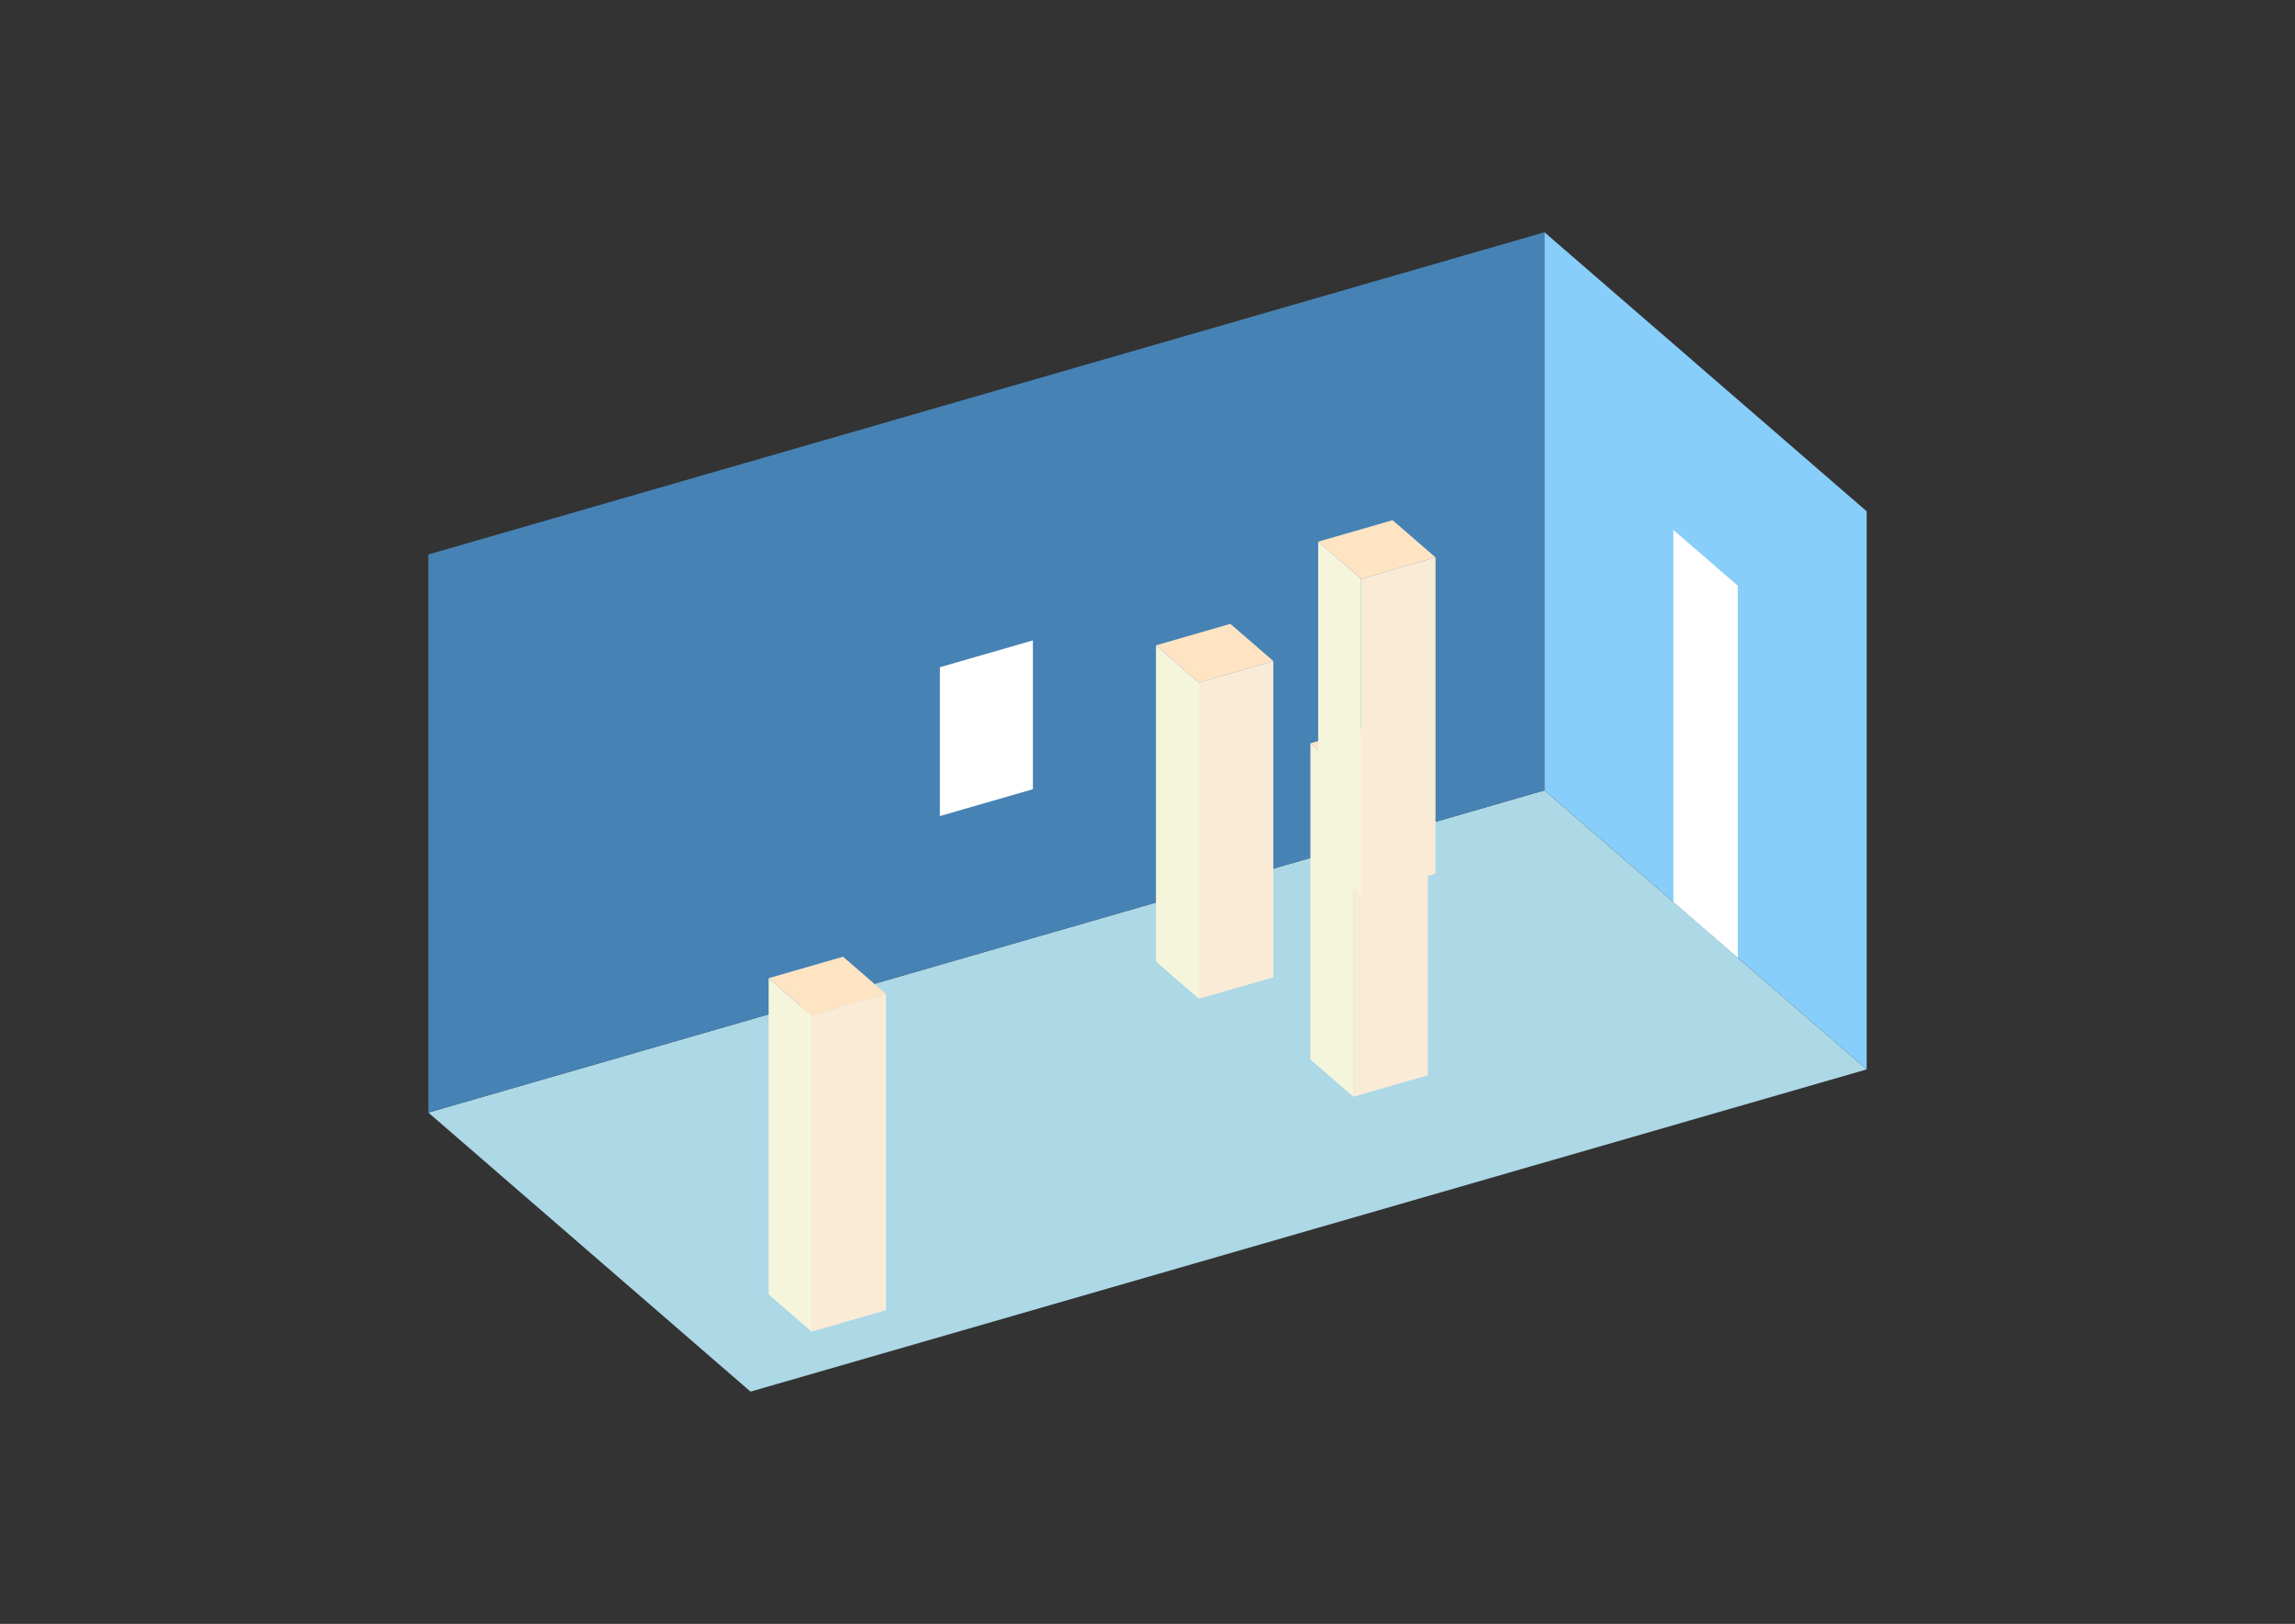 <?xml version="1.0" encoding="UTF-8"?>
<svg
  xmlns="http://www.w3.org/2000/svg"
  width="848"
  height="600"
  style="background-color:white"
>
  <rect width="100%" height="100%" fill="#333333" stroke="none"/>
  <polygon fill="lightblue" points="277.318,514.185 158.263,411.08 570.682,292.025 689.737,395.13" />
  <polygon fill="steelblue" points="158.263,411.08 158.263,204.87 570.682,85.815 570.682,292.025" />
  <polygon fill="lightskyblue" points="689.737,395.13 689.737,188.92 570.682,85.815 570.682,292.025" />
  <polygon fill="white" points="642.115,353.888 642.115,216.415 618.304,195.794 618.304,333.267" />
  <polygon fill="white" points="347.288,301.524 347.288,246.535 381.657,236.613 381.657,291.603" />
  <polygon fill="antiquewhite" points="500.071,405.227 500.071,288.375 527.566,280.438 527.566,397.29" />
  <polygon fill="beige" points="500.071,405.227 500.071,288.375 484.197,274.628 484.197,391.48" />
  <polygon fill="bisque" points="500.071,288.375 484.197,274.628 511.692,266.691 527.566,280.438" />
  <polygon fill="antiquewhite" points="299.884,492.03 299.884,375.178 327.378,367.241 327.378,484.093" />
  <polygon fill="beige" points="299.884,492.03 299.884,375.178 284.01,361.43 284.01,478.282" />
  <polygon fill="bisque" points="299.884,375.178 284.01,361.43 311.504,353.493 327.378,367.241" />
  <polygon fill="antiquewhite" points="502.934,330.742 502.934,213.89 530.429,205.953 530.429,322.805" />
  <polygon fill="beige" points="502.934,330.742 502.934,213.89 487.06,200.142 487.06,316.994" />
  <polygon fill="bisque" points="502.934,213.89 487.06,200.142 514.555,192.205 530.429,205.953" />
  <polygon fill="antiquewhite" points="442.997,369.038 442.997,252.186 470.492,244.249 470.492,361.101" />
  <polygon fill="beige" points="442.997,369.038 442.997,252.186 427.123,238.439 427.123,355.291" />
  <polygon fill="bisque" points="442.997,252.186 427.123,238.439 454.618,230.502 470.492,244.249" />
</svg>

